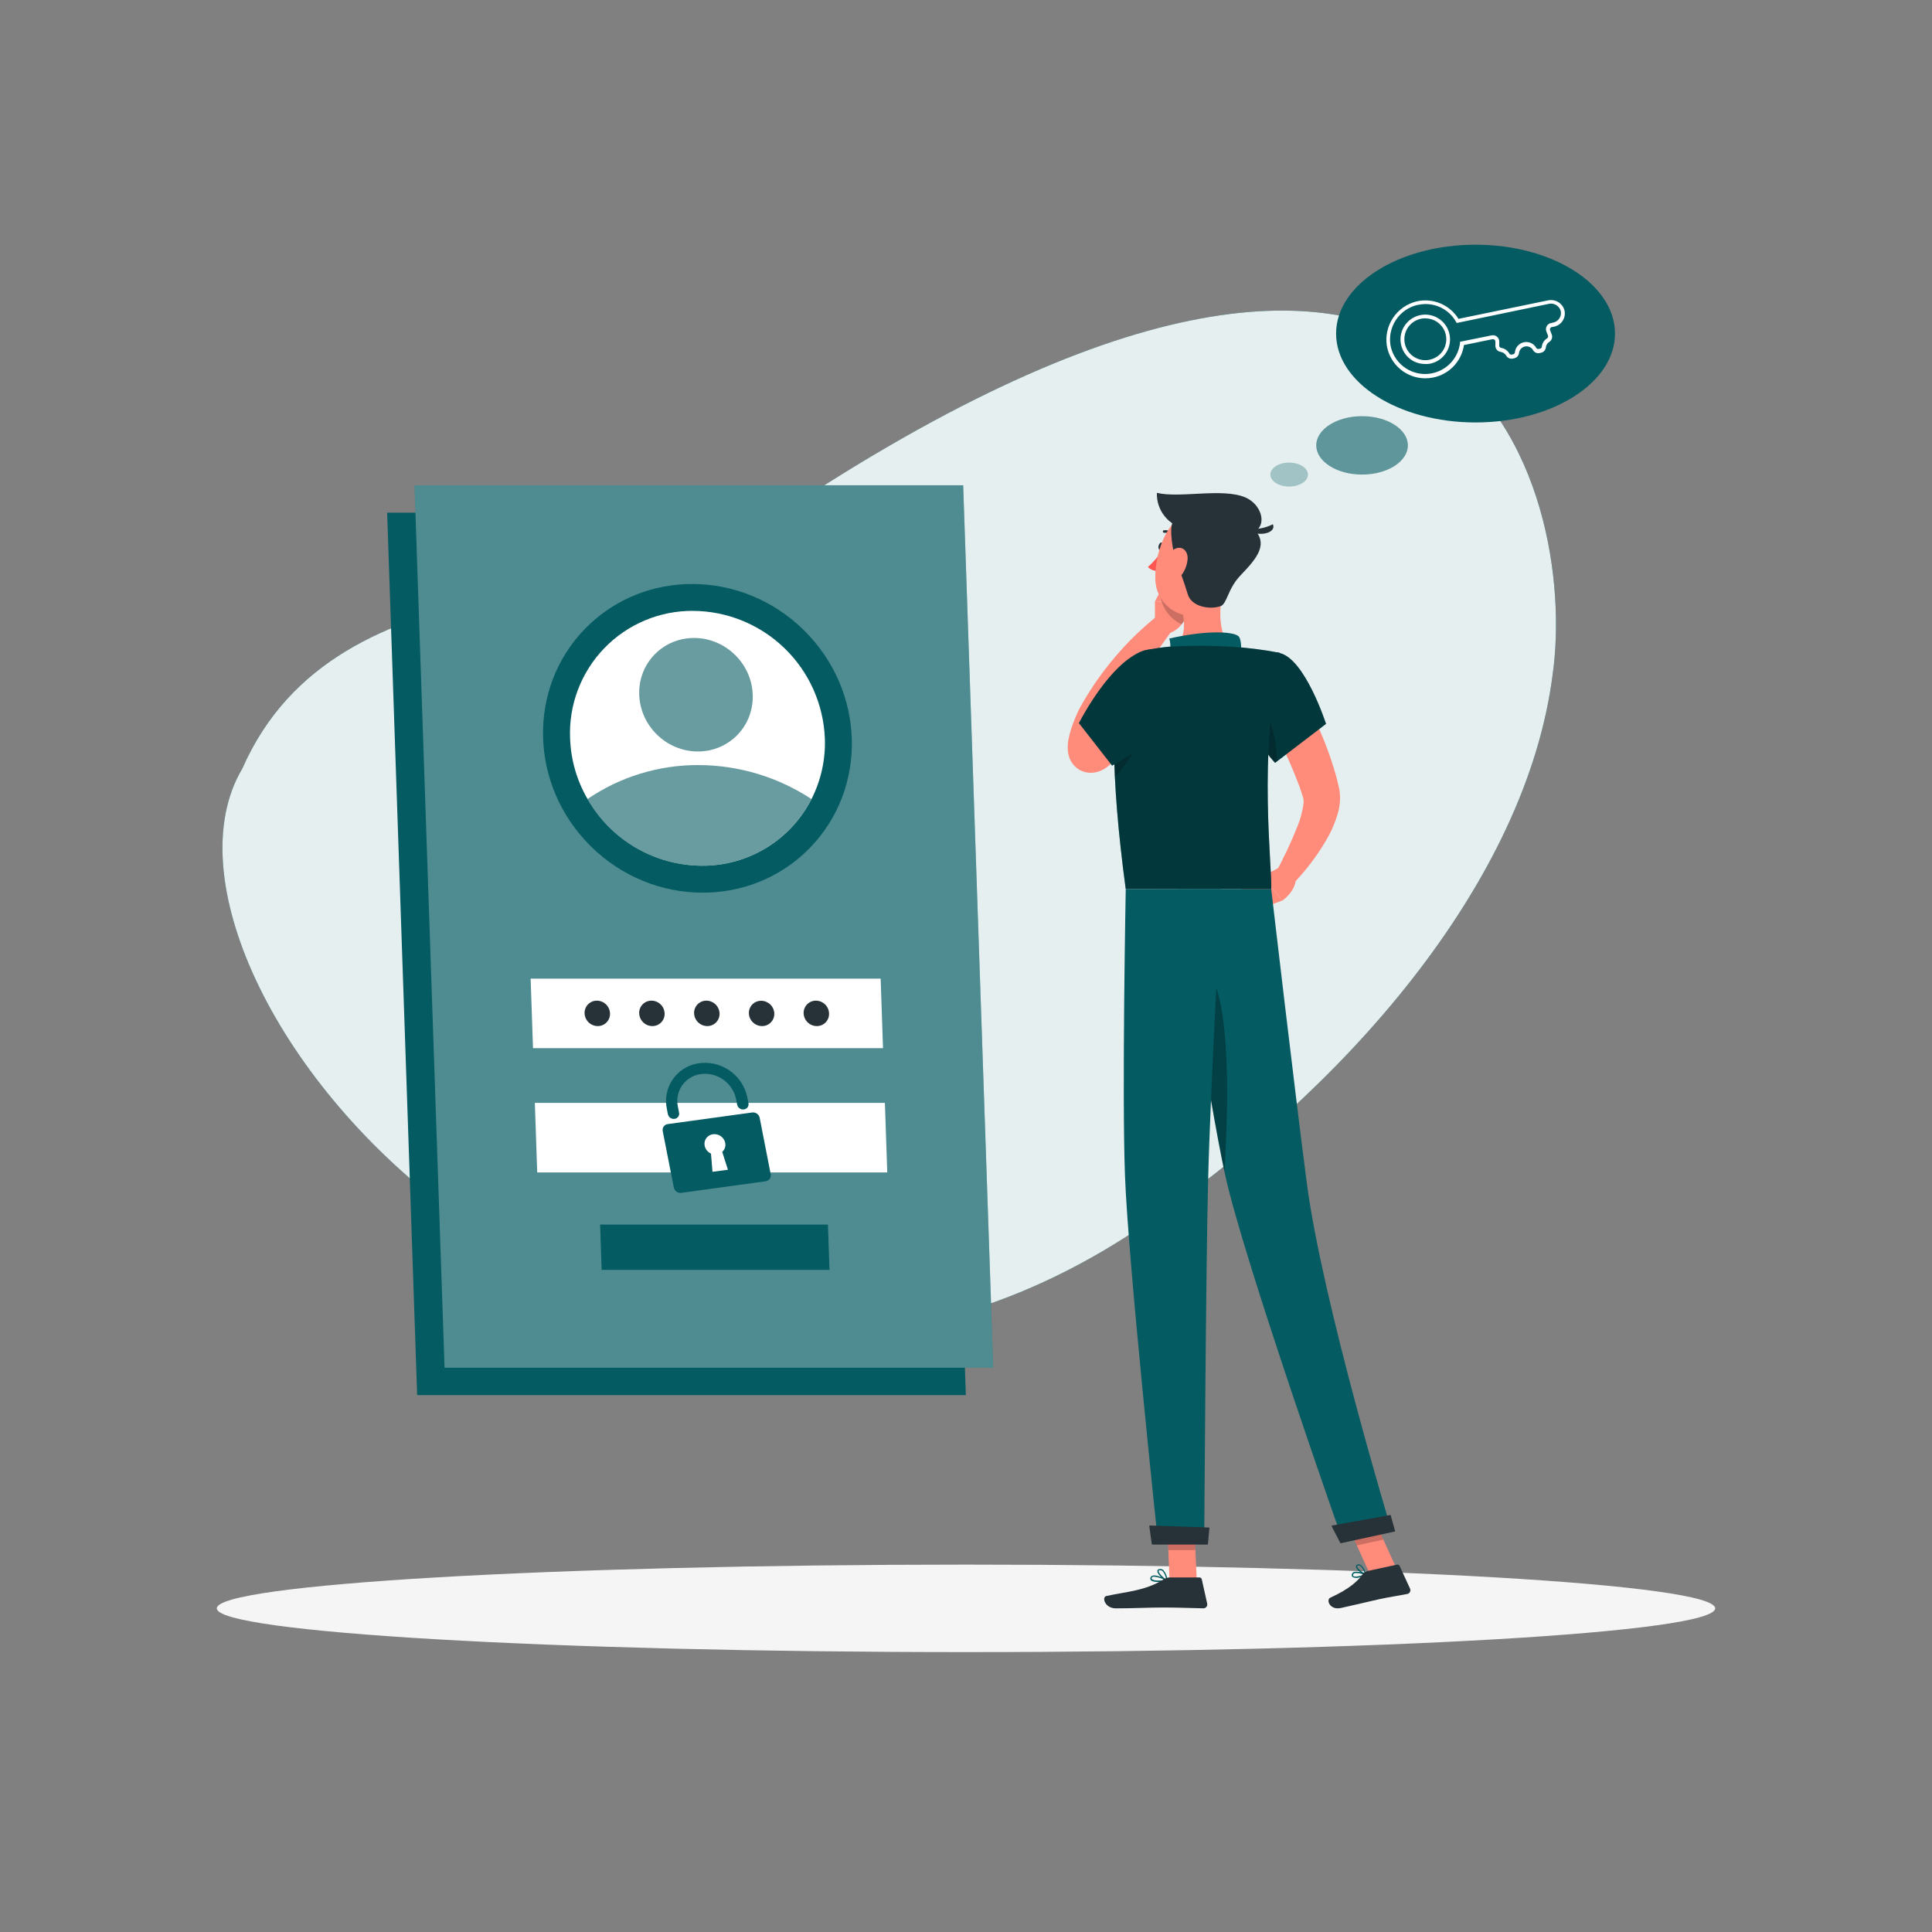 <svg width="700" height="700" viewBox="0 0 700 700" fill="none" xmlns="http://www.w3.org/2000/svg">
<rect x="0" y="0" width="700" height="700" fill="#808080" stroke="none"/>
<g id="Illustrations / Forgot Password">
<g id="freepik--background-simple--inject-2">
<path id="Vector" d="M562.59 244.048C553.07 319.956 486.57 395.738 413.434 444.542C224.434 571.69 41.72 355.936 87.808 278.446C122.402 199.85 230.314 221.438 276.22 190.54C534.226 15.652 571.536 180.516 562.59 244.048Z" fill="#045B62"/>
<path id="Vector_2" opacity="0.9" d="M562.59 244.048C553.07 319.956 486.57 395.738 413.434 444.542C224.434 571.69 41.72 355.936 87.808 278.446C122.402 199.85 230.314 221.438 276.22 190.54C534.226 15.652 571.536 180.516 562.59 244.048Z" fill="white"/>
</g>
<g id="freepik--Shadow--inject-2">
<path id="freepik--path--inject-2" d="M350 598.584C499.915 598.584 621.446 591.489 621.446 582.736C621.446 573.983 499.915 566.888 350 566.888C200.084 566.888 78.554 573.983 78.554 582.736C78.554 591.489 200.084 598.584 350 598.584Z" fill="#F5F5F5"/>
</g>
<g id="freepik--Login--inject-2">
<path id="Vector_3" d="M349.944 505.47H151.144L140.266 185.752H339.066L349.944 505.47Z" fill="#045B62"/>
<path id="Vector_4" d="M359.87 495.544H161.07L150.178 175.826H348.978L359.87 495.544Z" fill="#045B62"/>
<path id="Vector_5" opacity="0.3" d="M359.87 495.544H161.07L150.178 175.826H348.978L359.87 495.544Z" fill="white"/>
<path id="Vector_6" d="M293.262 307.389C314.548 285.736 313.642 250.33 291.239 228.307C268.836 206.284 233.419 205.984 212.133 227.637C190.848 249.29 191.753 284.697 214.156 306.72C236.559 328.743 271.976 329.043 293.262 307.389Z" fill="#045B62"/>
<path id="Vector_7" d="M298.858 267.526C299.145 275.144 297.482 282.71 294.028 289.506C290.3 296.83 284.606 302.971 277.583 307.239C270.56 311.507 262.486 313.734 254.268 313.67C245.857 313.625 237.606 311.368 230.342 307.127C223.078 302.886 217.058 296.809 212.884 289.506C208.993 282.814 206.819 275.263 206.556 267.526C206.298 261.527 207.262 255.538 209.39 249.924C211.518 244.309 214.765 239.185 218.934 234.864C223.103 230.543 228.107 227.115 233.642 224.787C239.177 222.46 245.128 221.282 251.132 221.326C263.502 221.414 275.362 226.263 284.249 234.866C293.137 243.47 298.369 255.166 298.858 267.526Z" fill="white"/>
<path id="Vector_8" opacity="0.6" d="M294 289.506C290.272 296.83 284.578 302.971 277.555 307.239C270.532 311.507 262.458 313.734 254.24 313.67C245.829 313.625 237.578 311.368 230.314 307.127C223.05 302.886 217.03 296.809 212.856 289.506C224.696 281.434 238.706 277.143 253.036 277.2C267.597 277.231 281.833 281.508 294 289.506Z" fill="#045B62"/>
<path id="Vector_9" opacity="0.6" d="M267.081 266.375C274.908 258.413 274.575 245.393 266.337 237.295C258.099 229.197 245.076 229.087 237.249 237.049C229.422 245.011 229.755 258.03 237.993 266.129C246.231 274.227 259.254 274.337 267.081 266.375Z" fill="#045B62"/>
<path id="Vector_10" d="M319.928 379.764H193.116L192.262 354.564H319.074L319.928 379.764Z" fill="white"/>
<path id="Vector_11" d="M321.468 424.802H194.642L193.788 399.602H320.614L321.468 424.802Z" fill="white"/>
<path id="Vector_12" d="M272.524 403.074L241.962 407.274C241.671 407.307 241.389 407.4 241.135 407.548C240.881 407.695 240.661 407.893 240.487 408.13C240.314 408.367 240.191 408.637 240.127 408.923C240.063 409.209 240.058 409.506 240.114 409.794L244.132 430.276C244.264 430.877 244.615 431.407 245.118 431.762C245.621 432.117 246.238 432.271 246.848 432.194L277.41 427.994C277.701 427.957 277.981 427.861 278.234 427.712C278.486 427.562 278.705 427.362 278.877 427.125C279.049 426.887 279.17 426.617 279.233 426.33C279.297 426.044 279.3 425.748 279.244 425.46L275.24 404.978C275.109 404.378 274.756 403.849 274.253 403.496C273.75 403.144 273.133 402.993 272.524 403.074ZM263.746 423.822L258.146 424.564L257.6 417.956C257.023 417.706 256.515 417.322 256.117 416.834C255.72 416.347 255.446 415.771 255.318 415.156C255.215 414.679 255.214 414.186 255.313 413.709C255.413 413.231 255.612 412.78 255.897 412.384C256.182 411.988 256.547 411.656 256.968 411.41C257.389 411.164 257.857 411.01 258.342 410.956C259.337 410.828 260.343 411.078 261.162 411.656C261.981 412.234 262.554 413.098 262.766 414.078C262.888 414.67 262.85 415.283 262.659 415.856C262.467 416.429 262.127 416.941 261.674 417.34L263.746 423.822Z" fill="#045B62"/>
<path id="Vector_13" d="M269.5 401.968C268.96 402.037 268.413 401.901 267.968 401.588C267.522 401.274 267.21 400.806 267.092 400.274L266.7 398.272C266.141 395.54 264.609 393.103 262.39 391.415C260.171 389.726 257.414 388.899 254.632 389.088C253.228 389.168 251.858 389.549 250.614 390.206C249.37 390.862 248.283 391.779 247.425 392.893C246.567 394.008 245.959 395.294 245.642 396.664C245.325 398.034 245.307 399.456 245.588 400.834L246.036 403.144C246.088 403.4 246.086 403.664 246.031 403.919C245.975 404.174 245.866 404.415 245.712 404.626C245.558 404.837 245.361 405.013 245.135 405.144C244.909 405.274 244.658 405.356 244.398 405.384C243.857 405.459 243.307 405.326 242.86 405.012C242.413 404.698 242.102 404.225 241.99 403.69L241.612 401.744C241.228 399.925 241.215 398.048 241.575 396.224C241.934 394.4 242.659 392.668 243.705 391.131C244.751 389.595 246.097 388.286 247.662 387.282C249.227 386.279 250.979 385.603 252.812 385.294C256.787 384.627 260.865 385.515 264.202 387.775C267.539 390.035 269.877 393.494 270.732 397.432L271.18 399.728C271.232 399.987 271.229 400.254 271.171 400.512C271.113 400.77 271 401.013 270.842 401.224C270.683 401.436 270.482 401.611 270.25 401.74C270.019 401.868 269.763 401.946 269.5 401.968Z" fill="#045B62"/>
<path id="Vector_14" d="M300.538 460.096H217.98L217.434 443.688H299.978L300.538 460.096Z" fill="#045B62"/>
<path id="Vector_15" d="M260.708 367.164C260.733 367.762 260.636 368.36 260.423 368.919C260.209 369.479 259.885 369.99 259.469 370.421C259.052 370.851 258.553 371.193 258.001 371.425C257.449 371.657 256.855 371.774 256.256 371.77C255.022 371.76 253.838 371.277 252.95 370.42C252.061 369.563 251.536 368.397 251.482 367.164C251.457 366.566 251.554 365.968 251.768 365.408C251.981 364.849 252.305 364.338 252.721 363.907C253.138 363.477 253.637 363.135 254.189 362.903C254.741 362.671 255.335 362.554 255.934 362.558C257.169 362.564 258.355 363.046 259.244 363.904C260.133 364.762 260.658 365.93 260.708 367.164Z" fill="#263238"/>
<path id="Vector_16" d="M240.8 367.164C240.827 367.763 240.731 368.361 240.519 368.922C240.306 369.482 239.982 369.994 239.565 370.425C239.149 370.856 238.648 371.198 238.095 371.429C237.542 371.66 236.948 371.776 236.348 371.77C235.115 371.76 233.933 371.276 233.047 370.419C232.161 369.562 231.638 368.396 231.588 367.164C231.563 366.566 231.66 365.968 231.873 365.408C232.087 364.849 232.411 364.338 232.827 363.907C233.244 363.477 233.743 363.135 234.295 362.903C234.847 362.671 235.441 362.554 236.04 362.558C237.274 362.564 238.458 363.047 239.345 363.905C240.232 364.763 240.753 365.931 240.8 367.164Z" fill="#263238"/>
<path id="Vector_17" d="M221.018 367.164C221.043 367.762 220.946 368.36 220.733 368.919C220.519 369.479 220.195 369.99 219.779 370.421C219.362 370.851 218.863 371.193 218.311 371.425C217.759 371.657 217.165 371.774 216.566 371.77C215.332 371.764 214.148 371.281 213.261 370.423C212.374 369.565 211.853 368.397 211.806 367.164C211.781 366.566 211.878 365.968 212.092 365.408C212.305 364.849 212.629 364.338 213.045 363.907C213.462 363.477 213.961 363.135 214.513 362.903C215.065 362.671 215.659 362.554 216.258 362.558C217.492 362.564 218.676 363.047 219.563 363.905C220.45 364.763 220.971 365.931 221.018 367.164Z" fill="#263238"/>
<path id="Vector_18" d="M280.546 367.164C280.571 367.762 280.474 368.36 280.261 368.92C280.047 369.479 279.723 369.99 279.307 370.421C278.89 370.851 278.391 371.193 277.839 371.425C277.287 371.657 276.693 371.774 276.094 371.77C274.86 371.764 273.676 371.281 272.789 370.423C271.902 369.565 271.381 368.397 271.334 367.164C271.313 366.567 271.414 365.973 271.629 365.416C271.845 364.859 272.172 364.352 272.589 363.925C273.007 363.499 273.507 363.161 274.059 362.933C274.611 362.705 275.203 362.592 275.8 362.6C277.025 362.609 278.199 363.088 279.082 363.937C279.965 364.786 280.489 365.941 280.546 367.164Z" fill="#263238"/>
<path id="Vector_19" d="M300.384 367.164C300.411 367.763 300.315 368.361 300.103 368.922C299.891 369.482 299.566 369.994 299.149 370.425C298.733 370.856 298.233 371.198 297.679 371.429C297.126 371.66 296.532 371.776 295.932 371.77C294.699 371.76 293.517 371.276 292.631 370.419C291.745 369.562 291.222 368.396 291.172 367.164C291.148 366.566 291.245 365.968 291.458 365.408C291.671 364.849 291.995 364.338 292.411 363.907C292.828 363.477 293.327 363.135 293.879 362.903C294.432 362.671 295.025 362.554 295.624 362.558C296.858 362.564 298.042 363.047 298.929 363.905C299.816 364.763 300.337 365.931 300.384 367.164Z" fill="#263238"/>
</g>
<g id="freepik--Character--inject-2">
<path id="Vector_20" d="M467.474 243.992C469.336 246.988 470.89 249.844 472.486 252.826C474.082 255.808 475.524 258.804 476.938 261.87C479.823 268.078 482.211 274.506 484.078 281.092C484.33 281.918 484.512 282.8 484.722 283.654L485.03 284.956L485.184 285.6L485.366 286.664C485.682 289.078 485.535 291.529 484.932 293.888C483.966 297.55 482.496 301.06 480.564 304.318C477.109 310.238 472.933 315.707 468.132 320.6L462.238 316.148C465.197 310.709 467.829 305.1 470.12 299.348C471.141 296.814 471.86 294.168 472.262 291.466C472.391 290.641 472.353 289.798 472.15 288.988L471.59 287.28C471.366 286.58 471.156 285.88 470.89 285.166C468.761 279.39 466.297 273.744 463.512 268.254C460.712 262.654 457.702 257.054 454.692 251.706L467.474 243.992Z" fill="#FF8B7B"/>
<path id="Vector_21" d="M463.736 314.202L457.296 317.604L464.688 326.256C464.688 326.256 469.308 323.134 469.518 318.374L463.736 314.202Z" fill="#FF8B7B"/>
<path id="Vector_22" d="M448.658 322.938L456.568 329.224L464.688 326.256L457.296 317.604L448.658 322.938Z" fill="#FF8B7B"/>
<path id="Vector_23" d="M421.61 198.184C421.456 198.968 420.91 199.514 420.406 199.416C419.902 199.318 419.608 198.59 419.762 197.82C419.916 197.05 420.462 196.42 420.98 196.588C421.498 196.756 421.764 197.4 421.61 198.184Z" fill="#263238"/>
<path id="Vector_24" d="M420.98 199.528C419.57 201.721 417.865 203.709 415.912 205.436C416.373 205.914 416.932 206.287 417.551 206.528C418.17 206.77 418.833 206.875 419.496 206.836L420.98 199.528Z" fill="#FF5652"/>
<path id="Vector_25" d="M418.46 226.996V217.812L430.612 219.212C430.612 219.212 430.416 227.108 423.612 229.432L418.46 226.996Z" fill="#FF8B7B"/>
<path id="Vector_26" d="M421.96 211.204L430.514 213.668L430.668 219.282L418.516 217.812L421.96 211.204Z" fill="#FF8B7B"/>
<path id="Vector_27" opacity="0.2" d="M430.514 213.668L421.96 211.204L420.294 214.396C420.385 216.911 421.171 219.352 422.565 221.448C423.959 223.543 425.906 225.212 428.19 226.268C429.66 224.215 430.519 221.788 430.668 219.268L430.514 213.668Z" fill="black"/>
<path id="Vector_28" d="M425.334 194.446C425.424 194.444 425.511 194.416 425.586 194.366C425.66 194.316 425.719 194.246 425.756 194.164C425.793 194.082 425.805 193.992 425.793 193.903C425.78 193.814 425.742 193.73 425.684 193.662C425.192 193.107 424.575 192.677 423.883 192.409C423.191 192.141 422.446 192.043 421.708 192.122C421.587 192.143 421.48 192.21 421.409 192.31C421.338 192.41 421.31 192.533 421.33 192.654C421.351 192.775 421.418 192.884 421.517 192.957C421.616 193.03 421.74 193.062 421.862 193.046C422.446 192.989 423.036 193.072 423.581 193.289C424.127 193.505 424.613 193.849 424.998 194.292C425.041 194.339 425.093 194.376 425.151 194.403C425.208 194.429 425.271 194.444 425.334 194.446Z" fill="#263238"/>
<path id="Vector_29" d="M443.226 212.352C441.826 219.562 440.958 229.544 446.026 234.346C446.026 234.346 444.066 241.654 430.626 241.654C415.912 241.654 423.556 235.242 423.556 235.242C429.674 233.338 429.618 226.38 428.218 220.78L443.226 212.352Z" fill="#FF8B7B"/>
<path id="Vector_30" d="M448.756 239.162C450.072 237.314 450.016 231.448 448.616 230.412C446.362 228.746 436.688 228.354 423.682 231.35C425.082 237.034 422.072 240.002 422.072 240.002L448.756 239.162Z" fill="#045B62"/>
<path id="Vector_31" d="M492.52 571.536C492.121 571.677 491.697 571.737 491.274 571.713C490.851 571.689 490.437 571.581 490.056 571.396C489.912 571.262 489.813 571.086 489.773 570.893C489.732 570.7 489.753 570.499 489.832 570.318C489.876 570.167 489.953 570.027 490.057 569.908C490.161 569.79 490.29 569.695 490.434 569.632C491.764 568.988 494.816 570.234 494.956 570.29C494.998 570.307 495.034 570.336 495.059 570.373C495.084 570.411 495.097 570.455 495.096 570.5C495.096 570.545 495.084 570.589 495.062 570.628C495.04 570.667 495.008 570.7 494.97 570.724C494.181 571.071 493.361 571.343 492.52 571.536ZM490.91 569.954C490.818 569.976 490.729 570.009 490.644 570.052C490.557 570.084 490.478 570.136 490.415 570.204C490.352 570.272 490.306 570.355 490.28 570.444C490.154 570.864 490.28 571.004 490.364 571.046C490.896 571.494 492.856 571.046 494.242 570.528C493.188 570.092 492.05 569.896 490.91 569.954Z" fill="#045B62"/>
<path id="Vector_32" d="M494.914 570.738H494.802C493.682 570.416 491.302 568.722 491.274 567.616C491.273 567.44 491.332 567.269 491.442 567.132C491.551 566.994 491.705 566.898 491.876 566.86C492.042 566.798 492.22 566.773 492.397 566.788C492.573 566.802 492.745 566.856 492.898 566.944C494.214 567.616 495.054 570.332 495.082 570.458C495.102 570.492 495.112 570.531 495.112 570.57C495.112 570.609 495.102 570.648 495.082 570.682C495.061 570.704 495.034 570.72 495.005 570.73C494.976 570.74 494.945 570.743 494.914 570.738ZM492.114 567.252H492.002C491.722 567.35 491.722 567.49 491.722 567.56C491.722 568.218 493.318 569.548 494.522 570.08C494.228 569.296 493.584 567.742 492.73 567.28C492.541 567.194 492.325 567.184 492.128 567.252H492.114Z" fill="#045B62"/>
<path id="Vector_33" d="M419.804 573.188C418.544 573.188 417.326 573.006 416.92 572.446C416.814 572.297 416.757 572.118 416.757 571.935C416.757 571.752 416.814 571.573 416.92 571.424C417 571.287 417.107 571.168 417.235 571.074C417.362 570.98 417.508 570.914 417.662 570.878C419.3 570.43 422.744 572.39 422.884 572.474C422.927 572.495 422.962 572.53 422.982 572.573C423.002 572.617 423.007 572.666 422.996 572.712C422.991 572.76 422.97 572.805 422.938 572.84C422.905 572.875 422.862 572.899 422.814 572.908C421.821 573.09 420.814 573.184 419.804 573.188ZM418.25 571.27C418.102 571.246 417.951 571.246 417.802 571.27C417.707 571.29 417.618 571.328 417.538 571.384C417.459 571.439 417.391 571.51 417.34 571.592C417.172 571.886 417.242 572.026 417.34 572.11C417.802 572.754 420.28 572.768 422.114 572.502C420.917 571.848 419.605 571.429 418.25 571.27Z" fill="#045B62"/>
<path id="Vector_34" d="M422.8 572.908H422.702C421.512 572.376 419.16 570.248 419.342 569.128C419.342 568.862 419.566 568.54 420.21 568.484C420.44 568.457 420.673 568.478 420.895 568.545C421.117 568.613 421.322 568.725 421.498 568.876C422.395 569.949 422.934 571.275 423.038 572.67C423.038 572.71 423.029 572.749 423.012 572.786C422.995 572.822 422.97 572.854 422.94 572.88C422.897 572.902 422.848 572.912 422.8 572.908ZM420.392 568.918H420.252C419.832 568.918 419.804 569.114 419.804 569.17C419.692 569.842 421.288 571.522 422.506 572.25C422.399 571.126 421.944 570.064 421.204 569.212C420.974 569.016 420.68 568.911 420.378 568.918H420.392Z" fill="#045B62"/>
<path id="Vector_35" d="M433.608 572.684H423.766L422.786 549.878H432.628L433.608 572.684Z" fill="#FF8B7B"/>
<path id="Vector_36" d="M505.89 568.12L496.272 570.206L486.598 548.968L496.23 546.882L505.89 568.12Z" fill="#FF8B7B"/>
<path id="Vector_37" d="M495.334 569.24L506.156 566.902C506.345 566.862 506.542 566.887 506.715 566.974C506.888 567.06 507.027 567.203 507.108 567.378L510.86 575.526C510.96 575.723 511.012 575.941 511.011 576.163C511.01 576.384 510.957 576.602 510.856 576.798C510.755 576.995 510.609 577.165 510.429 577.294C510.25 577.423 510.043 577.508 509.824 577.542C506.044 578.284 504.154 578.466 499.408 579.488C496.482 580.132 489.874 581.742 485.828 582.61C481.782 583.478 480.396 579.6 481.978 578.886C489.048 575.652 491.988 572.81 493.906 570.164C494.253 569.692 494.761 569.363 495.334 569.24Z" fill="#263238"/>
<path id="Vector_38" d="M423.836 571.536H434.588C434.783 571.537 434.972 571.604 435.125 571.726C435.277 571.848 435.384 572.018 435.428 572.208L437.374 580.958C437.431 581.17 437.438 581.391 437.394 581.606C437.349 581.82 437.255 582.022 437.119 582.193C436.983 582.365 436.808 582.502 436.609 582.594C436.411 582.686 436.193 582.73 435.974 582.722C432.096 582.652 426.496 582.428 421.624 582.428C415.912 582.428 410.998 582.736 404.306 582.736C400.26 582.736 399.14 578.648 400.834 578.27C408.534 576.59 414.834 576.408 421.484 572.306C422.183 571.838 422.996 571.572 423.836 571.536Z" fill="#263238"/>
<path id="Vector_39" d="M463.638 236.6C472.864 238.714 480.438 262.276 480.438 262.276L462 276.374C457.214 271.257 453.838 264.986 452.2 258.174C448.938 245.826 454.202 234.416 463.638 236.6Z" fill="#045B62"/>
<path id="Vector_40" opacity="0.4" d="M463.638 236.6C472.864 238.714 480.438 262.276 480.438 262.276L462 276.374C457.214 271.257 453.838 264.986 452.2 258.174C448.938 245.826 454.202 234.416 463.638 236.6Z" fill="black"/>
<path id="Vector_41" d="M415.1 264.698C412.804 267.176 410.508 269.388 408.1 271.698C406.91 272.818 405.706 273.938 404.474 275.016L402.612 276.654L402.15 277.06L401.352 277.704C400.531 278.36 399.621 278.897 398.65 279.3C397.57 279.759 396.408 279.997 395.234 280C394.231 280.004 393.235 279.829 392.294 279.482C391.25 279.084 390.298 278.48 389.494 277.704C388.469 276.702 387.717 275.453 387.31 274.078C387.097 273.4 386.961 272.7 386.904 271.992C386.831 271.163 386.831 270.329 386.904 269.5C386.974 268.828 387.058 268.24 387.17 267.694C387.553 265.785 388.096 263.912 388.794 262.094C389.424 260.366 390.148 258.674 390.964 257.026C391.86 255.248 392.714 253.946 393.568 252.462C397.037 246.78 400.995 241.411 405.398 236.418C409.757 231.454 414.56 226.899 419.748 222.81L424.9 228.116C421.288 232.96 417.732 238.154 414.442 243.264C411.168 248.345 408.177 253.603 405.482 259.014C404.88 260.33 404.082 261.814 403.704 262.878C403.203 264.114 402.769 265.376 402.402 266.658C402.049 267.813 401.783 268.992 401.604 270.186C401.595 270.373 401.595 270.559 401.604 270.746C401.604 270.858 401.604 270.914 401.604 270.62C401.581 270.306 401.52 269.996 401.422 269.696C401.119 268.703 400.565 267.806 399.812 267.092C399.143 266.477 398.357 266.001 397.502 265.692C396.751 265.407 395.954 265.26 395.15 265.258C394.377 265.249 393.61 265.396 392.896 265.692C392.654 265.791 392.42 265.908 392.196 266.042L392.728 265.552L394.422 264.012L397.768 260.876C399.98 258.79 402.206 256.564 404.306 254.492L415.1 264.698Z" fill="#FF8B7B"/>
<path id="Vector_42" opacity="0.2" d="M455.728 253.904C460.74 258.86 462.378 267.904 462.728 275.744L461.916 276.374C457.13 271.257 453.754 264.986 452.116 258.174C451.934 257.446 451.766 256.774 451.64 255.976L455.728 253.904Z" fill="black"/>
<path id="Vector_43" d="M405.314 246.4C403.298 257.04 402.038 278.894 407.876 322.154H460.6C460.964 314.076 455.882 274.624 463.68 236.53C457.854 235.411 451.962 234.668 446.04 234.304C438.58 233.876 431.101 233.876 423.64 234.304C421.176 234.528 418.74 234.892 416.64 235.27C413.847 235.76 411.269 237.086 409.246 239.074C407.224 241.061 405.853 243.616 405.314 246.4Z" fill="#045B62"/>
<path id="Vector_44" opacity="0.4" d="M405.314 246.4C403.298 257.04 402.038 278.894 407.876 322.154H460.6C460.964 314.076 455.882 274.624 463.68 236.53C457.854 235.411 451.962 234.668 446.04 234.304C438.58 233.876 431.101 233.876 423.64 234.304C421.176 234.528 418.74 234.892 416.64 235.27C413.847 235.76 411.269 237.086 409.246 239.074C407.224 241.061 405.853 243.616 405.314 246.4Z" fill="black"/>
<path id="Vector_45" opacity="0.2" d="M413.378 262.178L403.858 259.896C403.564 265.664 403.536 272.804 403.956 281.638C408.338 276.654 413.938 268.87 413.378 262.178Z" fill="black"/>
<path id="Vector_46" opacity="0.2" d="M422.786 549.878L423.29 561.638H433.146L432.642 549.878H422.786Z" fill="black"/>
<path id="Vector_47" opacity="0.2" d="M496.23 546.882L486.598 548.968L491.582 559.916L501.214 557.83L496.23 546.882Z" fill="black"/>
<path id="Vector_48" d="M447.902 201.824C445.382 211.26 444.374 216.916 438.55 220.836C429.8 226.8 418.88 219.968 418.6 210C418.292 200.998 422.478 187.068 432.6 185.164C434.825 184.747 437.119 184.902 439.266 185.617C441.414 186.331 443.344 187.581 444.875 189.248C446.405 190.914 447.487 192.944 448.016 195.144C448.546 197.344 448.507 199.643 447.902 201.824Z" fill="#FF8B7B"/>
<path id="Vector_49" d="M425.81 202.174C425.334 200.914 423.164 191.156 425.208 188.622C427.252 186.088 450.562 187.922 454.006 191.31C459.732 196.91 455.756 201.95 449.498 208.432C444.794 213.304 444.612 218.792 442.232 219.632C438.032 221.032 431.62 219.716 430.332 215.278C429.044 210.84 425.81 202.174 425.81 202.174Z" fill="#263238"/>
<path id="Vector_50" d="M451.178 180.208C442.946 176.708 427.504 180.586 419.16 178.57C419.054 181.673 420.074 184.709 422.033 187.118C423.991 189.526 426.755 191.145 429.814 191.674C436.736 192.993 443.768 193.645 450.814 193.62C459.97 193.2 458.178 183.19 451.178 180.208Z" fill="#263238"/>
<path id="Vector_51" d="M452.466 191.604C455.473 191.9 458.502 191.321 461.188 189.938C462.728 193.662 454.258 194.684 452.466 191.604Z" fill="#263238"/>
<path id="Vector_52" d="M430.29 202.566C430.101 204.994 429.117 207.292 427.49 209.104C425.334 211.47 423.094 209.986 422.716 207.116C422.38 204.512 423.08 200.116 425.712 198.856C428.344 197.596 430.472 199.64 430.29 202.566Z" fill="#FF8B7B"/>
<path id="Vector_53" d="M426.566 322.196C426.566 322.196 437.766 397.446 443.884 425.642C450.59 456.512 486.626 558.642 486.626 558.642L504.252 554.82C504.252 554.82 479.052 471.576 473.452 428.414C469.112 395.262 460.586 322.168 460.586 322.168L426.566 322.196Z" fill="#045B62"/>
<path id="Vector_54" d="M482.398 552.776C482.328 552.776 485.688 559.16 485.688 559.16L505.512 554.862L503.846 548.898L482.398 552.776Z" fill="#263238"/>
<path id="Vector_55" opacity="0.3" d="M433.636 349.006C446.558 351.54 445.186 399.728 443.632 424.522C439.908 406.994 434.448 373.282 430.724 349.356C431.626 348.91 432.654 348.787 433.636 349.006Z" fill="black"/>
<path id="Vector_56" d="M407.876 322.196C407.876 322.196 406.476 395.822 407.596 425.796C408.716 457.03 419.622 559.3 419.622 559.3H436.31C436.31 559.3 436.912 458.85 437.71 428.176C438.522 394.744 442.554 322.14 442.554 322.14L407.876 322.196Z" fill="#045B62"/>
<path id="Vector_57" d="M416.416 552.72C416.332 552.72 417.354 559.636 417.354 559.636H437.64L438.2 553.462L416.416 552.72Z" fill="#263238"/>
<path id="Vector_58" d="M425.95 249.676C430.668 262.402 402.934 277.396 402.934 277.396L390.922 261.996C390.922 261.996 399 246.008 408.8 238.812C420.91 229.936 422.352 239.988 425.95 249.676Z" fill="#045B62"/>
<path id="Vector_59" opacity="0.4" d="M425.95 249.676C430.668 262.402 402.934 277.396 402.934 277.396L390.922 261.996C390.922 261.996 399 246.008 408.8 238.812C420.91 229.936 422.352 239.988 425.95 249.676Z" fill="black"/>
</g>
<g id="freepik--Thinking--inject-2">
<path id="Vector_60" d="M534.618 153.062C562.523 153.062 585.144 138.646 585.144 120.862C585.144 103.078 562.523 88.662 534.618 88.662C506.713 88.662 484.092 103.078 484.092 120.862C484.092 138.646 506.713 153.062 534.618 153.062Z" fill="#045B62"/>
<path id="Vector_61" d="M516.39 137.074C513.061 137.063 509.843 135.88 507.301 133.732C504.758 131.583 503.054 128.608 502.488 125.328C501.931 121.775 502.732 118.143 504.733 115.154C506.733 112.166 509.785 110.04 513.282 109.2C516.151 108.539 519.156 108.794 521.873 109.929C524.59 111.064 526.883 113.022 528.43 115.528L560.868 108.836C562.114 108.563 563.418 108.77 564.518 109.417C565.619 110.063 566.435 111.1 566.804 112.322C566.974 112.964 567.011 113.634 566.913 114.292C566.814 114.949 566.583 115.579 566.234 116.144C565.884 116.708 565.422 117.196 564.878 117.576C564.333 117.957 563.716 118.222 563.066 118.356L562.226 118.524C562.101 118.546 561.983 118.597 561.881 118.672C561.779 118.748 561.696 118.845 561.638 118.958C561.586 119.072 561.559 119.196 561.559 119.322C561.559 119.448 561.586 119.572 561.638 119.686L562.212 121.17C562.404 121.651 562.423 122.184 562.264 122.677C562.106 123.17 561.78 123.593 561.344 123.872C561 124.085 560.709 124.373 560.493 124.715C560.277 125.057 560.142 125.444 560.098 125.846C560.057 126.308 559.871 126.744 559.566 127.094C559.262 127.443 558.855 127.688 558.404 127.792L557.746 127.932C557.29 128.016 556.819 127.953 556.401 127.752C555.983 127.55 555.64 127.221 555.422 126.812C555.131 126.324 554.695 125.938 554.175 125.709C553.655 125.48 553.077 125.42 552.52 125.535C551.964 125.651 551.458 125.937 551.072 126.354C550.686 126.771 550.44 127.298 550.368 127.862C550.329 128.321 550.145 128.755 549.843 129.102C549.541 129.449 549.137 129.692 548.688 129.794L548.03 129.934C547.574 130.016 547.104 129.952 546.686 129.751C546.269 129.55 545.926 129.222 545.706 128.814C545.496 128.467 545.214 128.169 544.878 127.942C544.542 127.715 544.16 127.563 543.76 127.498C543.221 127.433 542.725 127.174 542.364 126.769C542.003 126.365 541.803 125.842 541.8 125.3V123.704C541.794 123.579 541.762 123.457 541.704 123.346C541.647 123.235 541.567 123.137 541.468 123.06C541.37 122.983 541.256 122.928 541.134 122.899C541.013 122.87 540.886 122.868 540.764 122.892L530.418 125.02C529.996 127.886 528.701 130.553 526.709 132.657C524.718 134.761 522.127 136.201 519.288 136.78C518.334 136.975 517.363 137.073 516.39 137.074ZM513.59 110.474C510.414 111.216 507.638 113.133 505.82 115.84C504.001 118.547 503.276 121.842 503.79 125.062C504.34 128.058 505.945 130.758 508.313 132.673C510.682 134.589 513.657 135.593 516.702 135.505C519.747 135.417 522.659 134.243 524.913 132.194C527.167 130.145 528.613 127.357 528.99 124.334V123.83L540.4 121.52C540.727 121.441 541.068 121.436 541.398 121.504C541.727 121.573 542.037 121.715 542.305 121.919C542.574 122.122 542.793 122.383 542.948 122.682C543.102 122.982 543.188 123.311 543.2 123.648V125.244C543.203 125.434 543.271 125.617 543.394 125.763C543.516 125.908 543.685 126.007 543.872 126.042C544.484 126.13 545.068 126.355 545.58 126.702C546.091 127.049 546.518 127.508 546.826 128.044C546.9 128.195 547.019 128.319 547.167 128.4C547.315 128.48 547.485 128.512 547.652 128.492L548.296 128.352C548.459 128.31 548.604 128.216 548.71 128.085C548.816 127.954 548.877 127.792 548.884 127.624C548.972 126.752 549.335 125.932 549.921 125.28C550.506 124.628 551.283 124.18 552.14 123.999C552.998 123.818 553.89 123.915 554.689 124.274C555.487 124.634 556.151 125.238 556.584 126C556.656 126.15 556.772 126.274 556.918 126.354C557.064 126.434 557.231 126.467 557.396 126.448L558.068 126.308C558.228 126.263 558.371 126.169 558.474 126.038C558.577 125.907 558.636 125.747 558.642 125.58C558.711 124.965 558.92 124.375 559.252 123.853C559.585 123.331 560.032 122.892 560.56 122.57C560.714 122.459 560.827 122.299 560.88 122.117C560.933 121.934 560.924 121.739 560.854 121.562L560.28 120.078C560.161 119.772 560.111 119.444 560.132 119.116C560.153 118.789 560.246 118.47 560.403 118.182C560.56 117.894 560.779 117.644 561.043 117.449C561.307 117.254 561.61 117.119 561.932 117.054L562.786 116.872C563.248 116.773 563.686 116.583 564.072 116.311C564.459 116.04 564.787 115.693 565.037 115.292C565.286 114.89 565.452 114.443 565.525 113.976C565.598 113.509 565.576 113.032 565.46 112.574C565.187 111.693 564.59 110.948 563.79 110.488C562.991 110.029 562.047 109.888 561.148 110.096L527.8 117.026L527.548 116.592C526.208 114.207 524.128 112.322 521.623 111.224C519.117 110.125 516.322 109.872 513.66 110.502L513.59 110.474ZM516.39 131.866C514.651 131.885 512.944 131.399 511.476 130.466C509.74 129.326 508.453 127.62 507.834 125.637C507.216 123.655 507.304 121.519 508.084 119.594C508.864 117.669 510.287 116.075 512.111 115.082C513.935 114.089 516.047 113.76 518.087 114.15C520.126 114.54 521.968 115.626 523.297 117.222C524.626 118.817 525.36 120.825 525.375 122.901C525.389 124.978 524.683 126.996 523.376 128.61C522.07 130.224 520.244 131.335 518.21 131.754C517.614 131.862 517.009 131.909 516.404 131.894L516.39 131.866ZM516.39 115.332C515.868 115.335 515.348 115.387 514.836 115.486C513.86 115.694 512.936 116.092 512.114 116.657C511.292 117.222 510.59 117.943 510.047 118.78C509.505 119.617 509.132 120.552 508.951 121.532C508.769 122.513 508.783 123.52 508.991 124.495C509.199 125.47 509.596 126.395 510.162 127.217C510.727 128.038 511.448 128.741 512.285 129.283C513.121 129.826 514.057 130.199 515.037 130.38C516.018 130.561 517.024 130.548 518 130.34C519.464 130.035 520.805 129.304 521.854 128.238C522.903 127.172 523.613 125.819 523.895 124.351C524.176 122.882 524.017 121.362 523.436 119.984C522.855 118.606 521.88 117.431 520.632 116.606C519.392 115.782 517.934 115.348 516.446 115.36L516.39 115.332Z" fill="white"/>
<path id="Vector_62" opacity="0.6" d="M493.5 171.948C502.67 171.948 510.104 167.209 510.104 161.364C510.104 155.519 502.67 150.78 493.5 150.78C484.33 150.78 476.896 155.519 476.896 161.364C476.896 167.209 484.33 171.948 493.5 171.948Z" fill="#045B62"/>
<path id="Vector_63" opacity="0.3" d="M467.082 176.288C470.847 176.288 473.9 174.345 473.9 171.948C473.9 169.551 470.847 167.608 467.082 167.608C463.316 167.608 460.264 169.551 460.264 171.948C460.264 174.345 463.316 176.288 467.082 176.288Z" fill="#045B62"/>
</g>
</g>
</svg>
